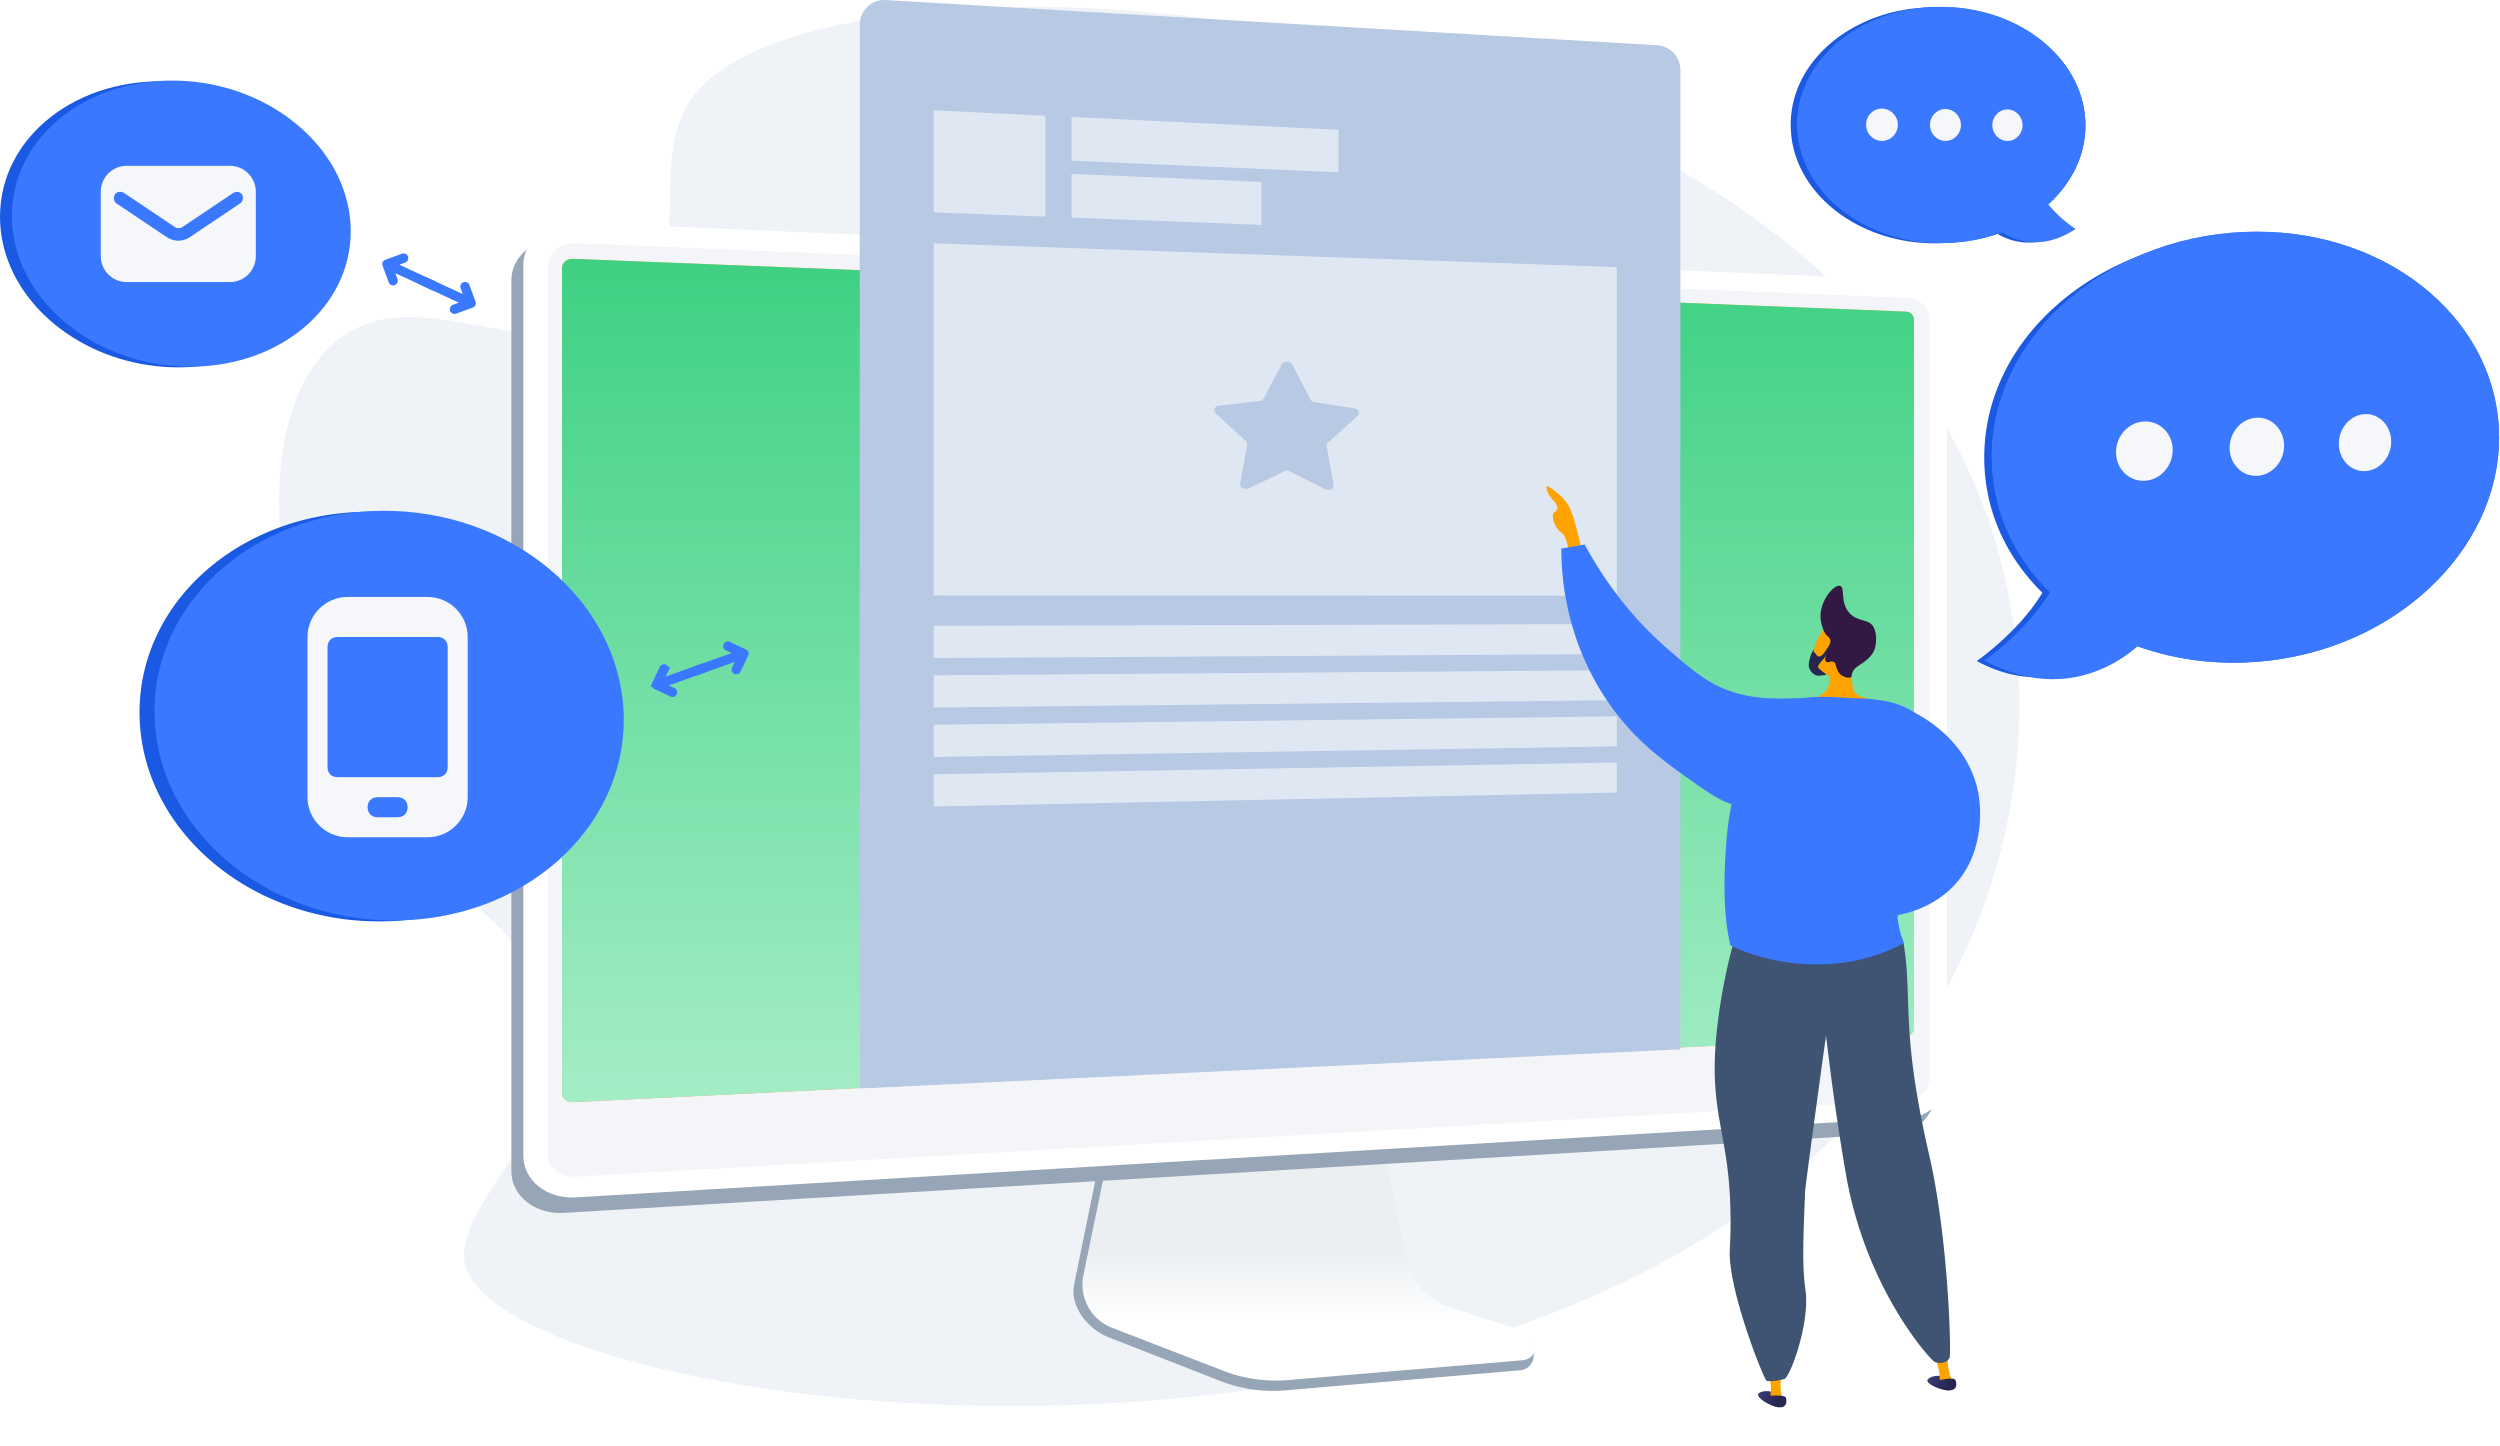 <svg viewBox="0 0 645 373" fill="none" xmlns="http://www.w3.org/2000/svg"><path d="M179.945 23.475c-15.085 17.425 2.606 45.69-19.779 58.797-21.788 12.757-48.537-8.152-69.07 2.825C60.644 101.39 66.2 175.944 110.736 222.27c13.39 13.928 24.582 19.354 29.527 35.111 10.643 33.83-26.749 53.956-19.638 70.684 16.027 37.675 262.418 69.289 361.297-43.936 46.182-52.885 53.089-129.244 11.82-187.231-74.548-104.8-279.967-112.529-313.796-73.422z" fill="#EFF3F8"/><g filter="url(#filter0_d)"><path d="M372.962 334.488c-5.507-1.827-9.628-6.497-10.782-12.252l-8.021-39.68-68.579 2.431-8.447 41.342c-1.181 5.783 3.544 11.593 8.996 13.735l28.693 11.222a37.224 37.224 0 0016.77 2.431l60.641-5.192a3.761 3.761 0 003.406-3.338c.206-1.785 1.442-3.79-.247-4.354l-22.43-6.345z" fill="#97A6B7"/><path d="M373.655 332.071a16.118 16.118 0 01-10.782-12.101l-8.008-39.186-66.917 2.404-8.433 40.82a11.95 11.95 0 007.389 13.557l28.665 11.084a37.695 37.695 0 0016.757 2.404l60.571-5.123a3.734 3.734 0 003.393-3.297 3.731 3.731 0 00-2.555-3.983l-20.08-6.579z" fill="url(#paint0_linear)"/></g><g filter="url(#filter1_d)"><path d="M145.445 308.926c-7.431.44-13.515-4.381-13.515-10.754V68.357c0-6.373 6.084-11.304 13.515-10.974l10.081 6.771 333.858 8.131c5.467.234 9.876 4.835 9.876 10.26v195.45c0 5.425-4.423 10.095-9.876 10.425l-343.939 20.506z" fill="#97A6B7"/></g><path d="M148.535 308.926c-7.431.44-13.515-4.381-13.515-10.754V68.357c0-6.373 6.084-11.304 13.515-10.974l343.939 14.902c5.467.234 9.876 4.835 9.876 10.26v195.45c0 5.425-4.423 10.095-9.876 10.425l-343.939 20.506z" fill="#fff"/><path opacity=".3" d="M492.474 76.887L148.535 62.74c-3.969-.165-7.211 2.458-7.211 5.865V297.829c0 3.406 3.228 5.975 7.211 5.755l343.939-19.751c2.926-.165 5.288-2.665 5.288-5.577V82.367c.014-2.912-2.362-5.357-5.288-5.48z" fill="#D8DEE8"/><path d="M147.802 284.358c-1.552.082-2.802-.934-2.802-2.266V69.075c0-1.319 1.264-2.349 2.802-2.294l343.939 13.625c1.14.041 2.074 1.003 2.074 2.143v182.648c0 1.14-.934 2.102-2.074 2.157l-343.939 17.004z" fill="url(#paint1_linear)"/><path d="M147.802 284.358c-1.552.082-2.802-.934-2.802-2.266V69.075c0-1.319 1.264-2.349 2.802-2.294l343.939 13.625c1.14.041 2.074 1.003 2.074 2.143v182.648c0 1.14-.934 2.102-2.074 2.157l-343.939 17.004z" fill="url(#paint2_linear)"/><path d="M433.538 270.716l-211.726 10.109V6.385c0-3.668 3.091-6.593 6.758-6.373l198.952 11.66a6.383 6.383 0 016.016 6.374v252.67z" fill="#B7C9E3"/><g opacity=".75" fill="#fff"><path opacity=".75" d="M269.73 55.886L240.914 54.8V28.47l28.816 1.387v26.028zM345.342 44.459l-68.881-3.008V30.174l68.881 3.31V44.46zM325.454 58.016l-48.993-1.868V44.87l48.993 2.074v11.07zM417.135 168.747l-176.221 1.03v-8.31L417.135 161v7.747zM417.135 180.655l-176.221 1.881v-8.309l176.221-1.319v7.747zM417.135 192.563l-176.221 2.734v-8.31l176.221-2.17v7.746zM417.135 204.472l-176.221 3.598v-8.309l176.221-3.036v7.747zM240.914 62.767v90.871l176.221.055V68.92l-176.221-6.153zm109.317 44.57l-7.609 6.84a1.06 1.06 0 00-.343.989l1.799 9.889c.151.81-.632 1.442-1.415 1.277a1.281 1.281 0 01-.796-.123l-9.464-4.78c-.11-.055-.22-.082-.329-.11-.11.014-.22.055-.33.096l-9.546 4.574a1.251 1.251 0 01-.797.096c-.796.151-1.593-.508-1.442-1.318l1.827-9.931c.069-.371-.069-.742-.357-1.016l-7.774-7.197c-.728-.673-.33-1.813.673-1.937l10.727-1.236c.398-.041.742-.275.92-.605l4.766-8.914c.261-.494.824-.673 1.319-.576.508-.083 1.057.137 1.318.631l4.739 9.107c.179.343.508.577.907.632l10.521 1.648c1.002.192 1.401 1.332.686 1.964z"/></g><path d="M173.954 178.836a.512.512 0 00-.241-.677l-2.997-1.419 11.319-4.029a.512.512 0 00.048-.941.508.508 0 00-.39-.02l-11.304 4.023 1.414-2.978a.515.515 0 00-.241-.686.515.515 0 00-.686.242l-1.967 4.149a.457.457 0 00.218.61l4.144 1.969a.512.512 0 00.683-.243z" fill="#3A78FF" stroke="#3A78FF" stroke-width="1.4"/><path d="M189.743 173.216a.512.512 0 01-.241-.677l1.425-2.993-11.318 4.028a.512.512 0 01-.652-.309.512.512 0 01.31-.652l11.304-4.023-2.978-1.415a.512.512 0 01-.247-.684.512.512 0 01.684-.246l4.147 1.973a.459.459 0 01.217.611l-1.969 4.144a.525.525 0 01-.29.264.515.515 0 01-.392-.021z" fill="#3A78FF" stroke="#3A78FF" stroke-width="1.4"/><path d="M157.033 184.022c0-.138-.014-.275-.014-.412a38.62 38.62 0 00-.123-1.827 6.402 6.402 0 00-.055-.495 49.06 49.06 0 00-.179-1.497c-.027-.22-.055-.426-.096-.645-.068-.467-.151-.921-.233-1.388-.055-.274-.096-.535-.151-.81-.083-.412-.165-.81-.261-1.222-.096-.412-.193-.811-.289-1.223a7.309 7.309 0 00-.137-.522c-1.909-7.211-5.48-13.9-10.356-19.709 0 .013-.014.027-.014.027-10.755-12.829-27.827-21.482-47.262-22.21C64.033 130.826 36 153.969 36 183.788c0 26.426 22.004 48.389 50.545 53.031.027 0 .055.014.082.014.852.137 1.717.261 2.583.371.096.013.192.027.274.027.838.096 1.676.179 2.528.247.11.014.233.014.343.028.838.069 1.69.124 2.54.151.097 0 .18 0 .276.014.892.027 1.785.055 2.678.055 33.019-.042 59.198-23.213 59.198-51.754.027-.646.014-1.305-.014-1.95z" fill="#1A59E3"/><path d="M39.86 183.527c0 29.832 28.033 53.979 61.862 53.937 33.019-.041 59.198-23.212 59.198-51.753 0-28.542-26.179-52.66-59.198-53.883-33.83-1.263-61.863 21.88-61.863 51.699z" fill="#3A78FF"/><path opacity=".3" d="M86.946 223.963c7.362-15.617-.082-30.341 9.862-40.299 10.026-10.04 22.937-.288 36.713-8.282 5.288-3.063 11.14-9.01 15.466-21.372 7.499 8.928 11.922 19.916 11.922 31.714 0 28.542-26.179 51.713-59.198 51.754a69.174 69.174 0 01-21.894-3.502c3.38-3.365 5.618-6.785 7.129-10.013z" fill="#3A78FF"/><g clip-path="url(#clip0)"><path d="M120.665 164.348c0-5.683-4.65-10.333-10.333-10.333H89.665c-5.683 0-10.333 4.65-10.333 10.333v41.333c0 5.684 4.65 10.334 10.333 10.334h20.667c5.683 0 10.333-4.65 10.333-10.334v-41.333zm-18.083 46.5h-5.167c-1.55 0-2.583-1.033-2.583-2.583 0-1.55 1.033-2.584 2.583-2.584h5.167c1.55 0 2.583 1.034 2.583 2.584s-1.033 2.583-2.583 2.583zm12.917-12.917c0 1.55-1.034 2.584-2.584 2.584H87.082c-1.55 0-2.583-1.034-2.583-2.584v-31c0-1.55 1.033-2.583 2.583-2.583h25.833c1.55 0 2.584 1.033 2.584 2.583v31z" fill="#F5F7FB"/></g><path d="M101.593 72.897a.513.513 0 00.303-.652l-1.143-3.112 10.897 5.058a.51.51 0 00.43-.925l-10.883-5.052 3.096-1.133a.514.514 0 00-.35-.967l-4.311 1.582a.459.459 0 00-.273.588l1.577 4.308a.506.506 0 00.265.29.508.508 0 00.392.015z" fill="#3A78FF" stroke="#3A78FF" stroke-width="1.4"/><path d="M116.796 79.953a.509.509 0 01.303-.653l3.114-1.136-10.897-5.058a.507.507 0 01-.248-.677.51.51 0 01.677-.248l10.884 5.051-1.133-3.096a.51.51 0 01.303-.66.513.513 0 01.661.303l1.575 4.314a.462.462 0 01-.273.588l-4.309 1.577a.511.511 0 01-.657-.305z" fill="#3A78FF" stroke="#3A78FF" stroke-width="1.4"/><path d="M87.382 58.483c0-.096-.013-.192-.013-.288-.028-.426-.055-.865-.097-1.291l-.04-.33c-.042-.357-.083-.728-.138-1.085-.014-.137-.041-.26-.055-.398-.055-.344-.11-.687-.179-1.03-.027-.179-.068-.357-.096-.536-.068-.343-.137-.687-.22-1.016l-.164-.673-.124-.467c-.137-.481-.275-.948-.426-1.415-.013-.041-.027-.069-.04-.11-1.47-4.478-3.874-8.667-7.033-12.389 0 0 0 .014-.014.014-7.788-9.162-20.15-15.52-34.2-16.386C20.163 19.586 0 35.175 0 55.915c0 18.377 15.809 34.118 36.357 37.964.027 0 .055.013.082.013.618.11 1.236.22 1.854.303.069.013.138.027.206.027.605.082 1.209.165 1.813.233.083.014.165.014.248.028.604.069 1.222.123 1.84.165.069 0 .137.014.192.014.646.04 1.291.068 1.937.096 23.871.686 42.853-14.944 42.853-34.915.028-.44.014-.893 0-1.36z" fill="#1A59E3"/><path d="M3.078 55.722c0 20.74 20.15 38.143 44.543 38.843 23.871.687 42.853-14.944 42.853-34.914 0-19.957-18.982-37.305-42.853-38.774C23.227 19.393 3.078 34.969 3.078 55.722z" fill="#3A78FF"/><path opacity=".3" d="M36.964 84.827c5.302-10.727-.055-21.152 7.115-27.896 7.238-6.798 16.578.248 26.536-5.054 3.832-2.033 8.076-6.071 11.208-14.642 5.439 6.387 8.653 14.161 8.653 22.402 0 19.957-18.982 35.602-42.854 34.915a52.432 52.432 0 01-15.795-2.912c2.431-2.253 4.038-4.588 5.137-6.813z" fill="#3A78FF"/><path d="M59.333 42.779H32.667c-3.667 0-6.667 3-6.667 6.666v16.667c0 3.667 3 6.667 6.667 6.667h26.666c3.667 0 6.667-3 6.667-6.667V49.446c0-3.667-3-6.667-6.667-6.667zM62 52.445L48.833 61.28c-.833.5-1.833.833-2.833.833-1 0-2-.333-2.833-.833L30 52.445c-.667-.5-.833-1.5-.333-2.333.5-.666 1.5-.833 2.333-.333l13.167 8.833c.5.334 1.333.334 1.833 0l13.167-8.833c.833-.5 1.833-.334 2.333.5.333.666.167 1.666-.5 2.166z" fill="#F5F7FB"/><path d="M642.777 111.725c0-.11-.014-.22-.014-.329-.014-.33-.028-.66-.041-1.003 0-.096-.014-.192-.014-.289l-.082-1.153v-.069c-.907-10.494-5.288-20.067-12.17-27.896-.013.028-.013.041-.027.069-11.277-12.829-29.434-20.19-50.215-20.204-36.989-.014-68.277 25.08-68.277 57.179 0 13.625 5.658 25.712 14.998 34.9C520.7 163.218 510 170.539 510 170.539c19.517 10.562 34.612-1.594 40.202-6.456 3.379 1.209 6.717 2.994 10.178 4.45.92-2.568 4.258-4.505 6.895-3.502.975.371 1.964.673 2.981.906.522.124 1.043.206 1.565.303.124.027.234.041.303.055.082.013.164.013.274.027 2.088.22 4.189.385 6.277.549 4.629.358 9.271.44 13.914.316a5.164 5.164 0 013.09.921 75.243 75.243 0 0010.659-3.942c.92-.426 1.84-.866 2.733-1.333a74.52 74.52 0 005.233-2.953 68.405 68.405 0 008.296-6.071 63.714 63.714 0 004.203-3.928 51.482 51.482 0 002.87-3.145c.303-.357.605-.714.907-1.085a64.57 64.57 0 002.541-3.338 55.407 55.407 0 003.626-5.878c.426-.811.838-1.621 1.236-2.445.192-.412.385-.824.563-1.236a48.35 48.35 0 001.03-2.514c.165-.426.316-.852.467-1.277.303-.852.577-1.717.824-2.583.509-1.73.907-3.488 1.223-5.274.151-.893.288-1.785.384-2.692.11-.906.179-1.799.234-2.719.055-.907.082-1.827.082-2.734.014-.384 0-.81-.013-1.236z" fill="#1A59E3"/><path d="M513.89 117.892c0 32.099 31.425 55.709 68.414 52.852 35.175-2.719 62.453-28.582 62.453-57.879 0-29.31-27.278-53.072-62.453-53.086-37.002 0-68.414 26.014-68.414 58.113z" fill="#3A78FF"/><path d="M513.89 117.892c0 32.099 31.425 55.709 68.414 52.852 35.175-2.719 62.453-28.582 62.453-57.879 0-29.31-27.278-53.072-62.453-53.086-37.002 0-68.414 26.014-68.414 58.113z" fill="#3A78FF"/><path d="M554.027 164.276s-16.757 19.847-42.071 6.139c0 0 20.383-13.941 21.276-30.368l20.795 24.229z" fill="#3A78FF"/><path opacity=".3" d="M566.263 157.695c8.008-17.018-.082-32.057 10.727-43.169 10.824-11.125 24.641-1.676 39.214-10.768 5.549-3.462 11.675-9.917 16.194-22.897 7.774 8.846 12.361 19.902 12.361 32.003 0 29.311-27.278 55.174-62.453 57.88-8.31.645-16.345-.055-23.83-1.91 3.694-3.804 6.125-7.609 7.787-11.139z" fill="#3A78FF"/><path d="M603.419 114.459c0 4.079 3.049 7.252 6.785 7.087 3.722-.165 6.73-3.571 6.73-7.609s-3.008-7.225-6.73-7.101c-3.736.124-6.785 3.544-6.785 7.623zM545.926 116.67c0 4.244 3.296 7.54 7.348 7.375 4.024-.178 7.28-3.722 7.28-7.938 0-4.217-3.256-7.5-7.28-7.376-4.052.137-7.348 3.695-7.348 7.939zM575.242 115.544c0 4.162 3.173 7.403 7.06 7.224 3.873-.164 6.991-3.653 6.991-7.774 0-4.12-3.118-7.362-6.991-7.224-3.887.123-7.06 3.612-7.06 7.774z" fill="#F5F7FB"/><path d="M536.333 31.776c0-.071 0-.13-.012-.19-.012-.179-.012-.357-.024-.535 0-.06-.012-.131-.012-.19-.012-.19-.024-.38-.047-.583 0-.035-.012-.083-.012-.119-.535-5.86-3.103-11.27-7.121-15.763 0 .012 0 .012-.012.024-6.55-7.299-16.951-12.196-28.851-12.517C479.403 1.332 462 14.896 462 32.203c0 15.348 13.683 27.853 31.312 30.195h.012c.237.036.475.06.713.083.059.012.131.012.19.024.202.024.416.048.618.06.095.012.202.023.297.023.179.012.369.036.547.048.131.012.25.024.381.024l.499.035c.143.012.297.012.44.024.154.012.309.012.451.024.167.012.333.012.5.012.13 0 .273.012.404.012.202 0 .392 0 .594.012h.321c.309 0 .618 0 .927-.012 5.219-.107 10.141-1.094 14.586-2.77 3.519 2.258 10.354 4.826 18.973-.832 0 0-3.959-2.45-7.061-6.348a30.466 30.466 0 001.973-1.938c.178-.19.357-.38.523-.57.345-.393.678-.785.999-1.177.321-.404.63-.809.927-1.225a28.325 28.325 0 003.007-5.23c.298-.69.571-1.38.809-2.092.154-.476.309-.951.44-1.427.463-1.676.76-3.412.867-5.183.036-.5.048-1.01.048-1.522.047-.202.048-.44.036-.677z" fill="#1A59E3"/><path d="M463.707 32.097c0 17.309 17.403 31.003 38.242 30.587 20.185-.404 36.102-13.968 36.102-30.313 0-16.346-15.905-30.028-36.102-30.575-20.851-.57-38.242 12.993-38.242 30.301z" fill="#3A78FF"/><path d="M528.447 52.734c5.979-5.409 9.593-12.565 9.593-20.363 0-16.346-15.906-30.028-36.103-30.575-20.838-.57-38.242 12.993-38.242 30.301 0 17.309 17.404 31.003 38.242 30.587 5.219-.107 10.141-1.094 14.586-2.77 3.519 2.259 10.354 4.827 18.973-.832.012 0-3.947-2.449-7.049-6.348z" fill="#3A78FF"/><path opacity=".3" d="M528.443 52.734c5.979-5.41 9.593-12.565 9.593-20.364 0-6.752-2.687-13.004-7.24-18.08-2.639 7.12-6.193 10.568-9.415 12.374-8.404 4.696-16.309-.808-22.467 5.053-6.11 5.825-1.534 14.253-6.063 23.347-.939 1.878-2.306 3.887-4.386 5.86 4.208 1.236 8.761 1.867 13.468 1.772 5.219-.107 10.14-1.094 14.586-2.77 3.519 2.258 10.354 4.826 18.973-.833.012-.011-3.947-2.46-7.049-6.36z" fill="#3A78FF"/><path d="M514.02 32.288c0 2.246 1.759 4.077 3.911 4.077 2.151 0 3.887-1.807 3.887-4.054 0-2.235-1.736-4.065-3.887-4.077-2.152-.012-3.911 1.795-3.911 4.054zM481.445 32.169c0 2.306 1.843 4.184 4.113 4.184 2.259 0 4.09-1.854 4.09-4.148 0-2.295-1.831-4.173-4.09-4.185-2.27-.023-4.113 1.83-4.113 4.149zM497.931 32.228c0 2.283 1.795 4.125 4.006 4.125 2.199 0 3.982-1.83 3.982-4.101 0-2.27-1.783-4.113-3.982-4.125-2.199-.012-4.006 1.819-4.006 4.101z" fill="#F5F7FB"/><path d="M408.228 142.782s-1.868-9.779-3.749-12.691c-1.868-2.912-5.371-4.78-5.371-4.78s-.728 1.195 1.593 3.722c2.322 2.527.385 2.775 0 3.585-.384.81.454 3.722 2.116 4.766 1.662 1.044 2.293 6.717 2.293 6.717l3.118-1.319z" fill="#FFA300"/><path d="M497.26 356.142c.179-.962 3.269-1.827 4.794-.536.755.632 1.291 1.923.838 2.514-.165.206.494.59-.138.59-2.074.014-5.672-1.62-5.494-2.568z" fill="url(#paint3_linear)"/><path d="M500.501 356.485l3.186-.454c-1.47-1.772-1.195-7.43-1.195-7.43l-3.379.755s.385 1.552 1.044 3.846c.206.796.302 2.019.344 3.283z" fill="#FFA300"/><path d="M500.208 356.1s3.832-.879 4.244-.123c.412.755.741 2.788-1.69 2.733-2.431-.069-2.76-1.964-2.554-2.61z" fill="url(#paint4_linear)"/><path d="M453.593 359.74c.303-.921 3.489-1.346 4.835.137.66.742 1.003 2.088.481 2.61-.192.192.412.645-.22.563-2.074-.275-5.398-2.39-5.096-3.31z" fill="url(#paint5_linear)"/><path d="M456.754 360.538h3.214c-1.209-1.965-.151-7.527-.151-7.527l-3.462.274s.165 1.594.495 3.942c.124.811.041 2.047-.096 3.311z" fill="#FFA300"/><path d="M448.431 238.995a150.005 150.005 0 00-4.986 22.8c-3.901 28.391 4.395 29.297 2.843 60.764-.495 10.041 8.708 33.212 9.518 33.72.399.041.824.069 1.278.055a13.299 13.299 0 003.241-.536c1.456-.247 6.703-14.477 5.494-22.937-.865-5.989-.618-12.417-.11-25.259.083-2.088 5.412-40.505 5.412-40.505a637.694 637.694 0 005.095 35.684c5.192 30.107 22.073 48.32 22.952 48.608.178.069 1.758.646 3.049-.206.577-.384.769-.865.769-.865.453-.357-.137-30.052-5.274-52.413-7.472-32.442-4.217-40.038-6.579-54.528-2.074-12.54-42.702-4.382-42.702-4.382z" fill="#3F5473"/><path d="M456.534 360.112s3.914-.344 4.216.467c.303.81.344 2.87-2.06 2.458-2.403-.398-2.472-2.321-2.156-2.925z" fill="url(#paint6_linear)"/><path d="M468.176 170.855c-.81-2.912.605-5.604.92-6.181 1.319-2.431 1.649-2.76 2.28-3.186l.879-.536s.055-.013.11-.041c.563-.206 2.473-.261 2.857-.178 1.236.26 2.555 5.301 2.17 12.416.055.275.097.549.151.824a59.87 59.87 0 01.467 3.297 2.76 2.76 0 001.772 2.28c6.566 2.472 6.552.494 7.239 2.637.371 1.167-7.088 3.035-10.755 2.609-8.255.055-14.971-.824-14.243-2.115.316-.577 6.716-2.252 8.516-3.901 1.648-1.51 1.51-3.076 1.648-4.203-.522-.247-3.406-1.579-4.011-3.722z" fill="#FFA300"/><path d="M469.684 158.947c.013 2.198 1.043 4.56 1.579 4.931.069.055.453.357.797.879.041.069.082.151.123.261.481 1.387-1.73 3.022-1.304 3.64.315.453 1.813-.151 1.991.233.165.371-1.085 1.127-.893 1.566.138.33.907.028 1.401.536.248.247.165.453.426 1.222.151.44.343.92.508 1.181.756 1.292 2.926 1.772 3.338 1.25.11-.151.014-.261.137-.755 0 0 .11-.453.426-.962.44-.741 1.525-1.277 2.61-2.06 2.019-1.456 2.554-2.692 2.719-3.104.055-.151.096-.261.124-.343.522-1.621.522-4.011-.206-5.481-1.223-2.458-3.983-1.291-6.25-3.722-2.609-2.815-1.057-6.648-2.472-7.073-1.552-.454-5.054 3.722-5.054 7.801z" fill="#311944"/><path d="M471.695 168.136c.535-.741 1.483-.041 1.497.921 0 .961-.92 1.964-1.827 1.771-.906-.192-.398-1.689.33-2.692z" fill="#311944"/><path d="M472.12 166.529l-1.25 1.634s-1.346 1.992-2.142.907c-.646-.893-.811-.879-.852-.838l-.013.014c-.014 0 .096-.44.192-.838a7.27 7.27 0 00-1.072 2.307c-.274 1.017-.563 2.102.014 3.146.028.055.659 1.167 1.841 1.442 0 0 .467.11 2.417-.234 0 0-2.143-1.552-2.17-1.923-.082-1.002 1.305-1.552 2.335-3.598a7.374 7.374 0 00.7-2.019z" fill="#26264F"/><path d="M491.449 182.696c.975.371 15.891 6.304 18.954 21.866.247 1.264 2.637 14.628-6.428 24.077-10.164 10.59-29.75 10.329-37.524 1.47-1.813-2.06-2.775-4.354-3.31-6.277l2.046-5.439c2.5-3.022 5.906-3.736 7.719-4.175 4.478-1.099 7.857.892 10.425-1.264 1.415-1.195 1.703-2.912 1.951-4.45.851-5.233-2.102-8.461-2.308-11.689-.165-2.417-1.003-7.705 2.143-11.152 2.005-2.184 4.766-2.775 6.332-2.967zM402.816 141.532c2.006-.344 4.025-.687 6.03-1.044 7.197 13.35 15.631 21.921 21.372 26.907 6.785 5.878 11.166 9.683 18.364 11.592 10.63 2.816 19.819-.494 21.014 2.5.577 1.456-1.442 3.035-4.683 6.922-9.436 11.291-8.544 17.362-13.736 19.037-4.285 1.388-8.598-1.593-15.918-6.812-6.662-4.753-14.999-10.7-22.059-22.059-9.436-15.232-10.384-30.217-10.384-37.043z" fill="#3A78FF"/><path d="M489.526 236.537c-.068 0-.123-.055-.137-.123-.591-5.33.508-9.189 1.483-12.609.234-.824.467-1.621.66-2.404 1.071-4.326 1.538-5.988 2.032-7.76.316-1.154.66-2.335 1.168-4.313.014-.069.096-.124.165-.096.068.014.123.096.096.165-.522 1.991-.852 3.172-1.168 4.326-.494 1.772-.961 3.434-2.032 7.747-.193.783-.426 1.579-.66 2.403-.961 3.379-2.06 7.211-1.469 12.499.013.083-.042.138-.124.151l-.014.014z" fill="#3A78FF"/><path d="M478.603 180.154c-4.958-.151-16.358-1.895-22.649 3.75-.11.096 1.182.783.55 1.525a40.757 40.757 0 00-4.437 6.359c-1.318 2.362-2.527 5.109-3.722 9.216a79.114 79.114 0 00-2.939 16.084c-1.154 15.095-.014 22.058 1.016 26.797 4.492 2.308 16.043 6.428 29.819 4.382 6.291-.934 11.318-3.022 14.861-4.89-3.571-10.823-.769-16.606.55-21.949 1.881-7.609 1.923-7.032 3.475-13.076 2.568-9.971 2.98-20.163 1.222-22.25-4.752-5.604-13.309-5.81-17.746-5.948z" fill="#3A78FF"/><defs><linearGradient id="paint0_linear" x1="337.803" y1="298.038" x2="337.803" y2="336.279" gradientUnits="userSpaceOnUse"><stop offset=".494" stop-color="#EBEFF2"/><stop offset="1" stop-color="#fff"/></linearGradient><linearGradient id="paint1_linear" x1="344.655" y1="74.674" x2="213.931" y2="553.354" gradientUnits="userSpaceOnUse"><stop stop-color="#FFC444"/><stop offset=".996" stop-color="#F36F56"/></linearGradient><linearGradient id="paint2_linear" x1="319.408" y1="66.779" x2="319.408" y2="284.363" gradientUnits="userSpaceOnUse"><stop stop-color="#3ED083"/><stop offset="1" stop-color="#A4EDC6"/></linearGradient><linearGradient id="paint3_linear" x1="495.538" y1="353.378" x2="502.351" y2="357.905" gradientUnits="userSpaceOnUse"><stop stop-color="#444B8C"/><stop offset=".996" stop-color="#26264F"/></linearGradient><linearGradient id="paint4_linear" x1="496.044" y1="352.608" x2="502.857" y2="357.135" gradientUnits="userSpaceOnUse"><stop stop-color="#444B8C"/><stop offset=".996" stop-color="#26264F"/></linearGradient><linearGradient id="paint5_linear" x1="452.275" y1="356.756" x2="458.387" y2="362.193" gradientUnits="userSpaceOnUse"><stop stop-color="#444B8C"/><stop offset=".996" stop-color="#26264F"/></linearGradient><linearGradient id="paint6_linear" x1="452.89" y1="356.067" x2="459.002" y2="361.504" gradientUnits="userSpaceOnUse"><stop stop-color="#444B8C"/><stop offset=".996" stop-color="#26264F"/></linearGradient><filter id="filter0_d" x="262.95" y="271.784" width="147.365" height="101.071" filterUnits="userSpaceOnUse" color-interpolation-filters="sRGB"><feFlood flood-opacity="0" result="BackgroundImageFix"/><feColorMatrix in="SourceAlpha" values="0 0 0 0 0 0 0 0 0 0 0 0 0 0 0 0 0 0 127 0"/><feOffset dy="5"/><feGaussianBlur stdDeviation="7"/><feColorMatrix values="0 0 0 0 0 0 0 0 0 0 0 0 0 0 0 0 0 0 0.14 0"/><feBlend in2="BackgroundImageFix" result="effect1_dropShadow"/><feBlend in="SourceGraphic" in2="effect1_dropShadow" result="shape"/></filter><filter id="filter1_d" x="123.93" y="53.367" width="383.33" height="267.587" filterUnits="userSpaceOnUse" color-interpolation-filters="sRGB"><feFlood flood-opacity="0" result="BackgroundImageFix"/><feColorMatrix in="SourceAlpha" values="0 0 0 0 0 0 0 0 0 0 0 0 0 0 0 0 0 0 127 0"/><feOffset dy="4"/><feGaussianBlur stdDeviation="4"/><feColorMatrix values="0 0 0 0 0 0 0 0 0 0 0 0 0 0 0 0 0 0 0.05 0"/><feBlend in2="BackgroundImageFix" result="effect1_dropShadow"/><feBlend in="SourceGraphic" in2="effect1_dropShadow" result="shape"/></filter><clipPath id="clip0"><path fill="#fff" transform="translate(69 154.015)" d="M0 0h62v62H0z"/></clipPath></defs></svg>